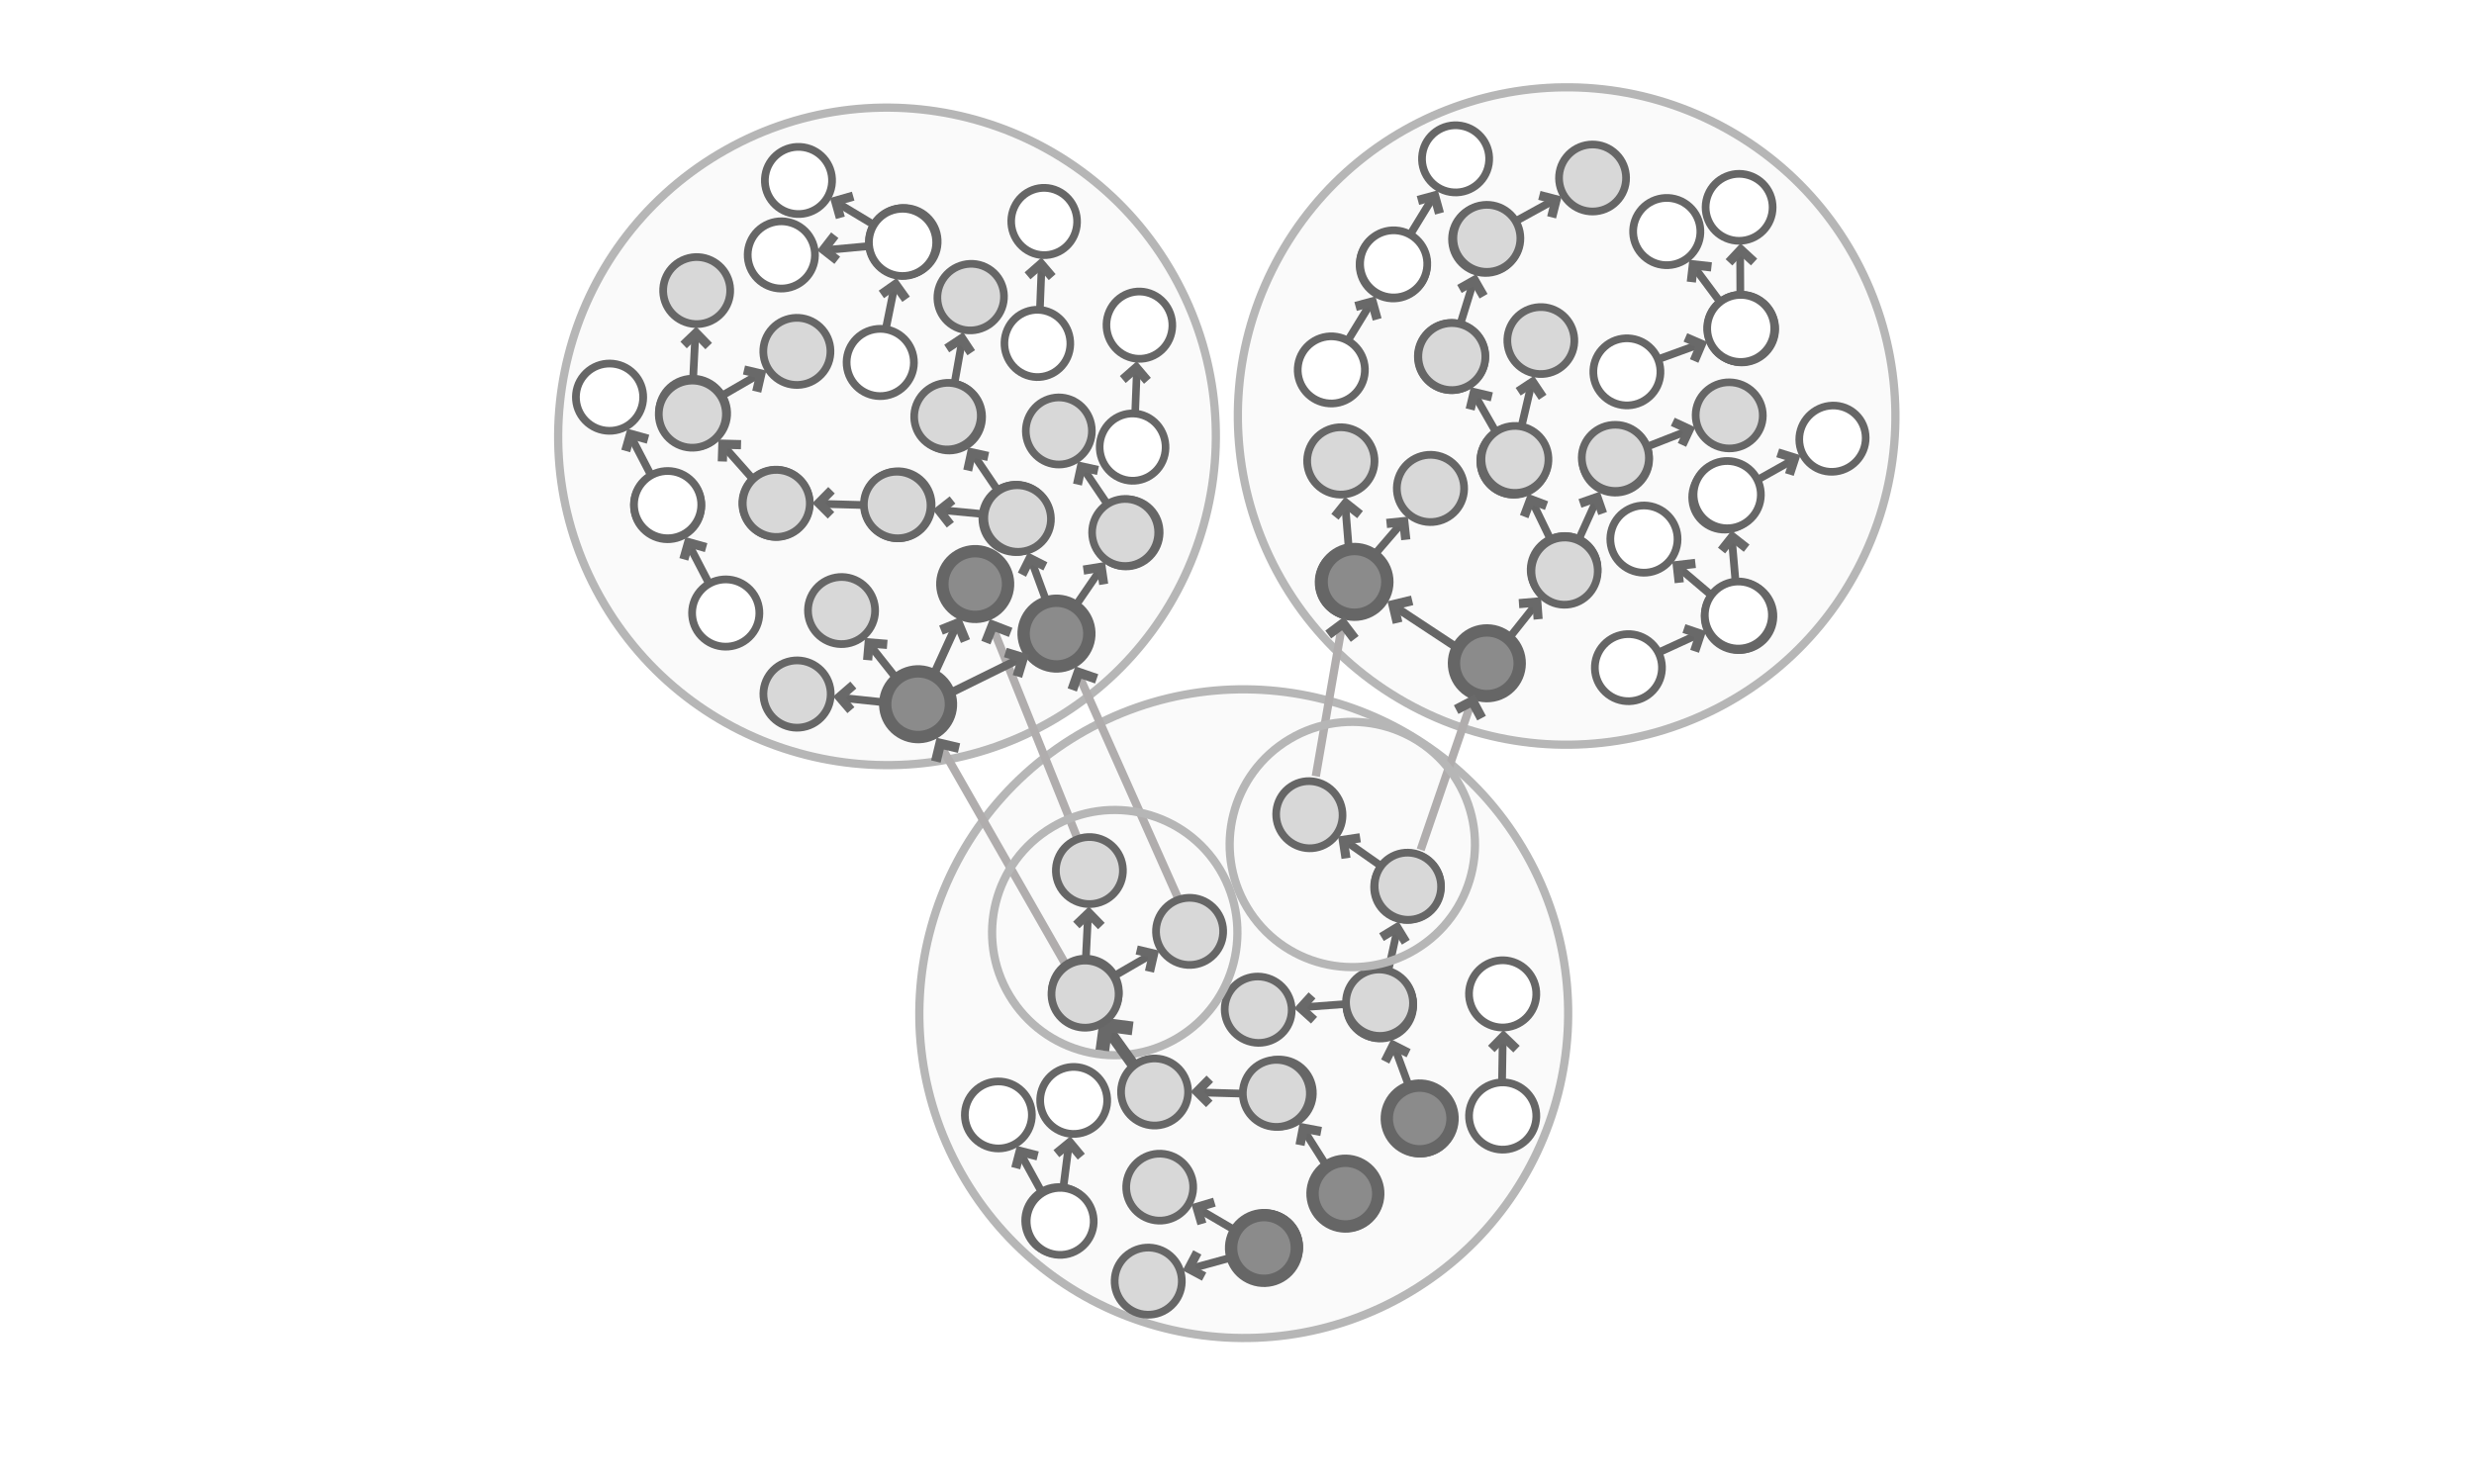<?xml version="1.0" encoding="utf-8"?>
<svg viewBox="30.786 16.849 300 180" width="300px" height="180px" xmlns="http://www.w3.org/2000/svg" xmlns:xlink="http://www.w3.org/1999/xlink">
  <defs>
    <symbol id="symbol-1" viewBox="0 0 75.989 137.212">
      <circle style="fill: rgb(216, 216, 216); stroke-width: 5px; stroke: rgb(102, 102, 102);" cx="243.248" cy="327.315" r="21.703" transform="matrix(0.839, -0.545, 0.545, 0.839, -336.306, -34.837)"/>
      <circle style="fill: rgb(216, 216, 216); stroke-width: 5px; stroke: rgb(102, 102, 102);" cx="271.904" cy="253.912" r="21.703" transform="matrix(0.839, -0.545, 0.545, 0.839, -336.306, -34.837)"/>
      <line style="stroke-width: 5px; marker-start: url(#marker-0); stroke: rgb(102, 102, 102);" x1="260.613" y1="282.91" x2="251.477" y2="305.225" transform="matrix(0.839, -0.545, 0.545, 0.839, -336.306, -34.837)"/>
    </symbol>
    <marker id="marker-0" viewBox="0 0 12.641 9.03" overflow="visible" orient="auto" refX="6.32" refY="4.51">
      <polyline style="fill: none; stroke-miterlimit: 2; stroke-width: 5px; stroke: rgb(105, 105, 105);" points="2 3.775 10.625 0 14.641 9.03" transform="matrix(-0.391, -0.921, 0.921, -0.391, 7.415, 13.938)"/>
    </marker>
    <symbol id="symbol-2" viewBox="0 0 75.989 137.212">
      <circle style="stroke-width: 5px; stroke: rgb(102, 102, 102); fill: rgb(255, 255, 255);" cx="243.248" cy="327.315" r="21.703" transform="matrix(0.839, -0.545, 0.545, 0.839, -336.306, -34.837)"/>
      <circle style="stroke-width: 5px; stroke: rgb(102, 102, 102); fill: rgb(255, 255, 255);" cx="271.904" cy="253.912" r="21.703" transform="matrix(0.839, -0.545, 0.545, 0.839, -336.306, -34.837)"/>
      <line style="stroke-width: 5px; marker-start: url(#marker-0); stroke: rgb(102, 102, 102); fill: rgb(255, 255, 255);" x1="222.038" y1="264.931" x2="212.902" y2="287.246" transform="matrix(0.839, -0.545, 0.545, 0.839, -294.162, -40.768)"/>
    </symbol>
  </defs>
  <circle cx="107.834" cy="62.213" r="39.87" style="fill: rgb(250, 250, 250); stroke: rgb(182, 182, 182);" transform="matrix(0.859, -0.512, 0.512, 0.859, 13.865, 71.549)"/>
  <use width="75.989" height="137.212" transform="matrix(0.161, -0.096, 0.096, 0.161, 107.147, 65.059)" style="stroke-width: 23.94px; stroke: rgb(166, 172, 148);" xlink:href="#symbol-1"/>
  <use width="75.989" height="137.212" transform="matrix(0.182, 0.044, -0.044, 0.182, 111.09, 45.305)" style="stroke-width: 23.94px; stroke: rgb(166, 172, 148);" xlink:href="#symbol-1"/>
  <use width="75.989" height="137.212" transform="matrix(-0.159, 0.095, 0.096, 0.161, 155.997, 72.002)" style="stroke-width: 23.94px; stroke: rgb(166, 172, 148);" xlink:href="#symbol-1"/>
  <use width="75.989" height="137.212" transform="matrix(-0.13, 0.133, 0.131, 0.132, 145.869, 59.445)" style="stroke-width: 23.94px; stroke: rgb(166, 172, 148);" xlink:href="#symbol-1"/>
  <use width="75.989" height="137.212" transform="matrix(0.04, -0.183, 0.183, 0.04, 118.22, 82.24)" style="stroke-width: 23.94px; stroke: rgb(166, 172, 148);" xlink:href="#symbol-1"/>
  <use width="75.989" height="137.212" transform="matrix(-0.186, 0.005, 0.002, 0.186, 154.051, 47.155)" style="stroke-width: 23.94px; stroke: rgb(166, 172, 148);" xlink:href="#symbol-1"/>
  <use width="75.989" height="137.212" transform="matrix(0.02, 0.185, 0.185, -0.017, 133.427, 73.026)" style="stroke-width: 23.94px; stroke: rgb(166, 172, 148);" xlink:href="#symbol-1"/>
  <use width="75.989" height="137.212" transform="matrix(0.166, -0.087, 0.087, 0.166, 125.209, 88.552)" style="stroke-width: 23.94px; stroke: rgb(166, 172, 148);" xlink:href="#symbol-1"/>
  <use width="75.989" height="137.212" transform="matrix(0.062, 0.177, -0.177, 0.062, 130.856, 52.265)" style="stroke-width: 23.94px; stroke: rgb(166, 172, 148);" xlink:href="#symbol-1"/>
  <use width="75.989" height="137.212" transform="matrix(0.18, -0.054, 0.054, 0.18, 104.69, 74.402)" xlink:href="#symbol-2"/>
  <use width="75.989" height="137.212" transform="matrix(-0.182, 0.027, 0.027, 0.186, 173.638, 49.894)" xlink:href="#symbol-2"/>
  <use width="75.989" height="137.212" transform="matrix(0.18, -0.054, 0.054, 0.18, 97.645, 61.254)" xlink:href="#symbol-2"/>
  <use width="75.989" height="137.212" transform="matrix(-0.182, 0.027, 0.027, 0.186, 162.088, 37.318)" xlink:href="#symbol-2"/>
  <use width="75.989" height="137.212" transform="matrix(0.054, -0.18, 0.18, 0.054, 120.407, 104.85)" style="stroke-width: 23.94px; stroke: rgb(166, 172, 148);" xlink:href="#symbol-1"/>
  <use width="75.989" height="137.212" transform="matrix(-0.169, -0.074, -0.076, 0.172, 174.769, 78.561)" style="stroke-width: 23.94px; stroke: rgb(166, 172, 148);" xlink:href="#symbol-1"/>
  <use width="75.989" height="137.212" transform="matrix(-0.13, 0.133, 0.131, 0.132, 159.179, 61.146)" style="stroke-width: 23.94px; stroke: rgb(166, 172, 148);" xlink:href="#symbol-1"/>
  <use width="75.989" height="137.212" transform="matrix(0.018, -0.187, 0.187, 0.018, 119.377, 52.88)" xlink:href="#symbol-2"/>
  <use width="75.989" height="137.212" transform="matrix(0.125, -0.14, 0.14, 0.125, 119.633, 39.215)" xlink:href="#symbol-2"/>
  <circle cx="109.141" cy="144.507" r="39.334" style="fill: rgb(250, 250, 250); stroke: rgb(182, 182, 182);" transform="matrix(0.859, -0.512, 0.512, 0.859, 13.865, 71.549)"/>
  <use width="75.989" height="137.212" transform="matrix(-0.159, 0.095, 0.096, 0.161, 200.044, 131.054)" style="stroke-width: 23.94px; stroke: rgb(166, 172, 148);" xlink:href="#symbol-1"/>
  <use width="75.989" height="137.212" transform="matrix(-0.186, -0.002, -0.005, 0.186, 207.218, 118.872)" style="stroke-width: 23.94px; stroke: rgb(166, 172, 148);" xlink:href="#symbol-1"/>
  <use width="75.989" height="137.212" transform="matrix(0.174, -0.069, 0.069, 0.174, 178.594, 146.297)" style="stroke-width: 23.94px; stroke: rgb(166, 172, 148);" xlink:href="#symbol-1"/>
  <use width="75.989" height="137.212" transform="matrix(0.04, -0.183, 0.183, 0.04, 164.093, 153.63)" style="stroke-width: 23.94px; stroke: rgb(166, 172, 148);" xlink:href="#symbol-1"/>
  <use width="75.989" height="137.212" transform="matrix(-0.074, 0.171, 0.17, 0.077, 186.695, 108.194)" style="stroke-width: 23.94px; stroke: rgb(166, 172, 148);" xlink:href="#symbol-1"/>
  <use width="75.989" height="137.212" transform="matrix(0.051, 0.179, 0.18, -0.048, 176.416, 135.354)" style="stroke-width: 23.94px; stroke: rgb(166, 172, 148);" xlink:href="#symbol-1"/>
  <use width="75.989" height="137.212" transform="matrix(0.123, -0.141, 0.141, 0.123, 163.467, 161.412)" style="stroke-width: 23.94px; stroke: rgb(166, 172, 148);" xlink:href="#symbol-1"/>
  <use width="75.989" height="137.212" transform="matrix(-0.015, -0.187, 0.187, -0.015, 164.864, 178.344)" style="stroke-width: 23.94px; stroke: rgb(166, 172, 148);" xlink:href="#symbol-1"/>
  <line style="marker-start: url(#marker-0); fill: rgb(255, 246, 246); stroke: rgb(176, 173, 173);" x1="161.17" y1="108.225" x2="144.075" y2="133.552" transform="matrix(0.442, -0.897, 0.897, 0.442, -23.232, 204.453)"/>
  <line style="marker-start: url(#marker-0); fill: rgb(255, 246, 246); stroke: rgb(176, 173, 173);" x1="165.575" y1="95.842" x2="147.251" y2="116.281" transform="matrix(0.442, -0.897, 0.897, 0.442, -7.811, 199.573)"/>
  <line style="marker-start: url(#marker-0); fill: rgb(255, 246, 246); stroke: rgb(176, 173, 173);" x1="177.177" y1="101.166" x2="158.275" y2="123.881" transform="matrix(0.442, -0.897, 0.897, 0.442, -7.291, 213.333)"/>
  <line style="marker-start: url(#marker-0); stroke: rgb(102, 102, 102); fill: rgb(255, 255, 255);" x1="148.409" y1="95.799" x2="142.014" y2="95.986" transform="matrix(0.442, -0.897, 0.897, 0.442, -4.943, 183.844)"/>
  <circle cx="100.739" cy="128.052" r="14.872" style="fill: none; stroke: rgb(182, 182, 182);" transform="matrix(0.859, -0.512, 0.512, 0.859, 13.865, 71.549)"/>
  <line style="marker-start: url(#marker-0); stroke: rgb(102, 102, 102); stroke-width: 1.4px;" x1="167.987" y1="141.777" x2="165.611" y2="146.228" transform="matrix(0.442, -0.897, 0.897, 0.442, -36.053, 230.081)"/>
  <circle style="stroke: rgb(102, 102, 102); fill: rgb(139, 139, 139); stroke-width: 1.5px;" cx="44.664" cy="60.1" r="3.985" transform="matrix(0.442, -0.897, 0.897, 0.442, 110.406, 181.719)"/>
  <circle style="stroke: rgb(102, 102, 102); fill: rgb(139, 139, 139); stroke-width: 1.5px;" cx="44.664" cy="60.1" r="3.985" transform="matrix(0.578, -0.816, 0.816, 0.578, 119.073, 163.335)"/>
  <circle style="stroke: rgb(102, 102, 102); fill: rgb(139, 139, 139); stroke-width: 1.5px;" cx="44.664" cy="60.1" r="3.985" transform="matrix(0.442, -0.897, 0.897, 0.442, 129.287, 166.012)"/>
  <circle style="stroke: rgb(102, 102, 102); fill: rgb(139, 139, 139); stroke-width: 1.5px;" cx="44.664" cy="60.1" r="3.985" transform="matrix(0.442, -0.897, 0.897, 0.442, 68.463, 115.768)"/>
  <circle style="stroke: rgb(102, 102, 102); fill: rgb(139, 139, 139); stroke-width: 1.5px;" cx="44.664" cy="60.1" r="3.985" transform="matrix(0.442, -0.897, 0.897, 0.442, 75.389, 101.19)"/>
  <circle style="stroke: rgb(102, 102, 102); fill: rgb(139, 139, 139); stroke-width: 1.5px;" cx="44.664" cy="60.1" r="3.985" transform="matrix(0.442, -0.897, 0.897, 0.442, 85.245, 107.201)"/>
  <line style="marker-start: url(#marker-0); stroke: rgb(102, 102, 102); fill: rgb(255, 255, 255);" x1="153.625" y1="101.617" x2="146.379" y2="96.049" transform="matrix(0.442, -0.897, 0.897, 0.442, -4.906, 189.784)"/>
  <use width="75.989" height="137.212" transform="matrix(0.184, 0.038, -0.038, 0.184, 208.583, 130.733)" xlink:href="#symbol-2"/>
  <use width="75.989" height="137.212" transform="matrix(0.182, 0.044, -0.044, 0.182, 158.711, 115.652)" style="stroke-width: 23.94px; stroke: rgb(166, 172, 148);" xlink:href="#symbol-1"/>
  <use width="75.989" height="137.212" transform="matrix(0.062, 0.177, -0.177, 0.062, 178.476, 122.613)" style="stroke-width: 23.94px; stroke: rgb(166, 172, 148);" xlink:href="#symbol-1"/>
  <use width="75.989" height="137.212" transform="matrix(0.174, 0.071, -0.071, 0.174, 137.106, 38.882)" xlink:href="#symbol-2"/>
  <circle cx="107.834" cy="62.213" r="39.87" style="fill: rgb(250, 250, 250); stroke: rgb(182, 182, 182);" transform="matrix(0.884, 0.467, -0.467, 0.884, 154.487, -38.045)"/>
  <use width="75.989" height="137.212" transform="matrix(0.166, 0.088, -0.088, 0.166, 208.57, 38.235)" style="stroke-width: 23.94px; stroke: rgb(166, 172, 148);" xlink:href="#symbol-1"/>
  <use width="75.989" height="137.212" transform="matrix(0.058, 0.178, -0.178, 0.058, 227.491, 31.323)" style="stroke-width: 23.94px; stroke: rgb(166, 172, 148);" xlink:href="#symbol-1"/>
  <use width="75.989" height="137.212" transform="matrix(-0.163, -0.086, -0.088, 0.166, 228.062, 83.563)" style="stroke-width: 23.94px; stroke: rgb(166, 172, 148);" xlink:href="#symbol-1"/>
  <use width="75.989" height="137.212" transform="matrix(-0.181, -0.041, -0.044, 0.181, 233.514, 68.38)" style="stroke-width: 23.94px; stroke: rgb(166, 172, 148);" xlink:href="#symbol-1"/>
  <use width="75.989" height="137.212" transform="matrix(0.177, -0.061, 0.061, 0.177, 199.661, 56.632)" style="stroke-width: 23.94px; stroke: rgb(166, 172, 148);" xlink:href="#symbol-1"/>
  <use width="75.989" height="137.212" transform="matrix(-0.101, -0.156, -0.158, 0.099, 248.267, 68.971)" style="stroke-width: 23.94px; stroke: rgb(166, 172, 148);" xlink:href="#symbol-1"/>
  <use width="75.989" height="137.212" transform="matrix(-0.148, 0.113, 0.111, 0.15, 215.443, 64.823)" style="stroke-width: 23.94px; stroke: rgb(166, 172, 148);" xlink:href="#symbol-1"/>
  <use width="75.989" height="137.212" transform="matrix(0.117, 0.147, -0.147, 0.117, 205.125, 68.142)" style="stroke-width: 23.94px; stroke: rgb(166, 172, 148);" xlink:href="#symbol-1"/>
  <use width="75.989" height="137.212" transform="matrix(0.139, 0.126, -0.126, 0.139, 199.314, 40.998)" xlink:href="#symbol-2"/>
  <use width="75.989" height="137.212" transform="matrix(0.139, 0.126, -0.126, 0.139, 206.875, 28.14)" xlink:href="#symbol-2"/>
  <use width="75.989" height="137.212" transform="matrix(-0.117, -0.141, -0.144, 0.12, 260.849, 70.716)" xlink:href="#symbol-2"/>
  <use width="75.989" height="137.212" transform="matrix(0.187, 0.02, -0.02, 0.187, 188.329, 66.541)" style="stroke-width: 23.94px; stroke: rgb(166, 172, 148);" xlink:href="#symbol-1"/>
  <use width="75.989" height="137.212" transform="matrix(0.169, -0.082, 0.082, 0.169, 225.335, 42.341)" xlink:href="#symbol-2"/>
  <use width="75.989" height="137.212" transform="matrix(0.184, 0.034, -0.034, 0.184, 237.137, 35.449)" xlink:href="#symbol-2"/>
  <circle style="stroke: rgb(102, 102, 102); fill: rgb(139, 139, 139); stroke-width: 1.5px;" cx="44.664" cy="60.1" r="3.985" transform="matrix(0.996, -0.09, 0.09, 0.996, 145.138, 31.588)"/>
  <circle style="stroke: rgb(102, 102, 102); fill: rgb(139, 139, 139); stroke-width: 1.5px;" cx="44.664" cy="60.1" r="3.985" transform="matrix(0.996, -0.09, 0.09, 0.996, 161.187, 41.461)"/>
  <line style="marker-start: url(#marker-0); stroke: rgb(102, 102, 102); fill: rgb(255, 255, 255);" x1="207.688" y1="95.868" x2="200.443" y2="90.3" transform="matrix(-0.997, 0.072, -0.072, -0.997, 414.272, 171.317)"/>
  <use width="75.989" height="137.212" transform="matrix(0.03, 0.185, -0.185, 0.03, 246.514, 50.197)" xlink:href="#symbol-2"/>
  <line style="marker-start: url(#marker-0); fill: rgb(255, 246, 246); stroke: rgb(176, 173, 173);" x1="193.459" y1="93.246" x2="190.242" y2="111.058" transform="matrix(1, -0.007, 0.007, 1, -0.678, 1.284)"/>
  <line style="marker-start: url(#marker-0); fill: rgb(255, 246, 246); stroke: rgb(176, 173, 173);" x1="209.045" y1="102.625" x2="202.956" y2="119.972" transform="matrix(1, -0.007, 0.007, 1, -0.739, 1.379)"/>
  <circle cx="100.739" cy="128.052" r="14.872" style="fill: none; stroke: rgb(182, 182, 182);" transform="matrix(0.859, -0.512, 0.512, 0.859, 42.673, 60.862)"/>
  <use width="75.989" height="137.212" transform="matrix(0.146, -0.118, 0.118, 0.146, 222.182, 81.421)" xlink:href="#symbol-2"/>
  <use width="75.989" height="137.212" transform="matrix(0.187, 0.019, -0.019, 0.187, 235.151, 70.661)" xlink:href="#symbol-2"/>
  <use width="75.989" height="137.212" transform="matrix(0.045, 0.182, -0.182, 0.045, 245.685, 84.605)" xlink:href="#symbol-2"/>
  <use width="75.989" height="137.212" transform="matrix(0.171, 0.076, -0.076, 0.171, 214.746, 50.731)" style="stroke-width: 23.94px; stroke: rgb(166, 172, 148);" xlink:href="#symbol-1"/>
  <use width="75.989" height="137.212" transform="matrix(0.178, -0.058, 0.058, 0.178, 144.734, 148.496)" xlink:href="#symbol-2"/>
  <use width="75.989" height="137.212" transform="matrix(0.178, 0.058, -0.058, 0.178, 157.347, 143.231)" xlink:href="#symbol-2"/>
</svg>